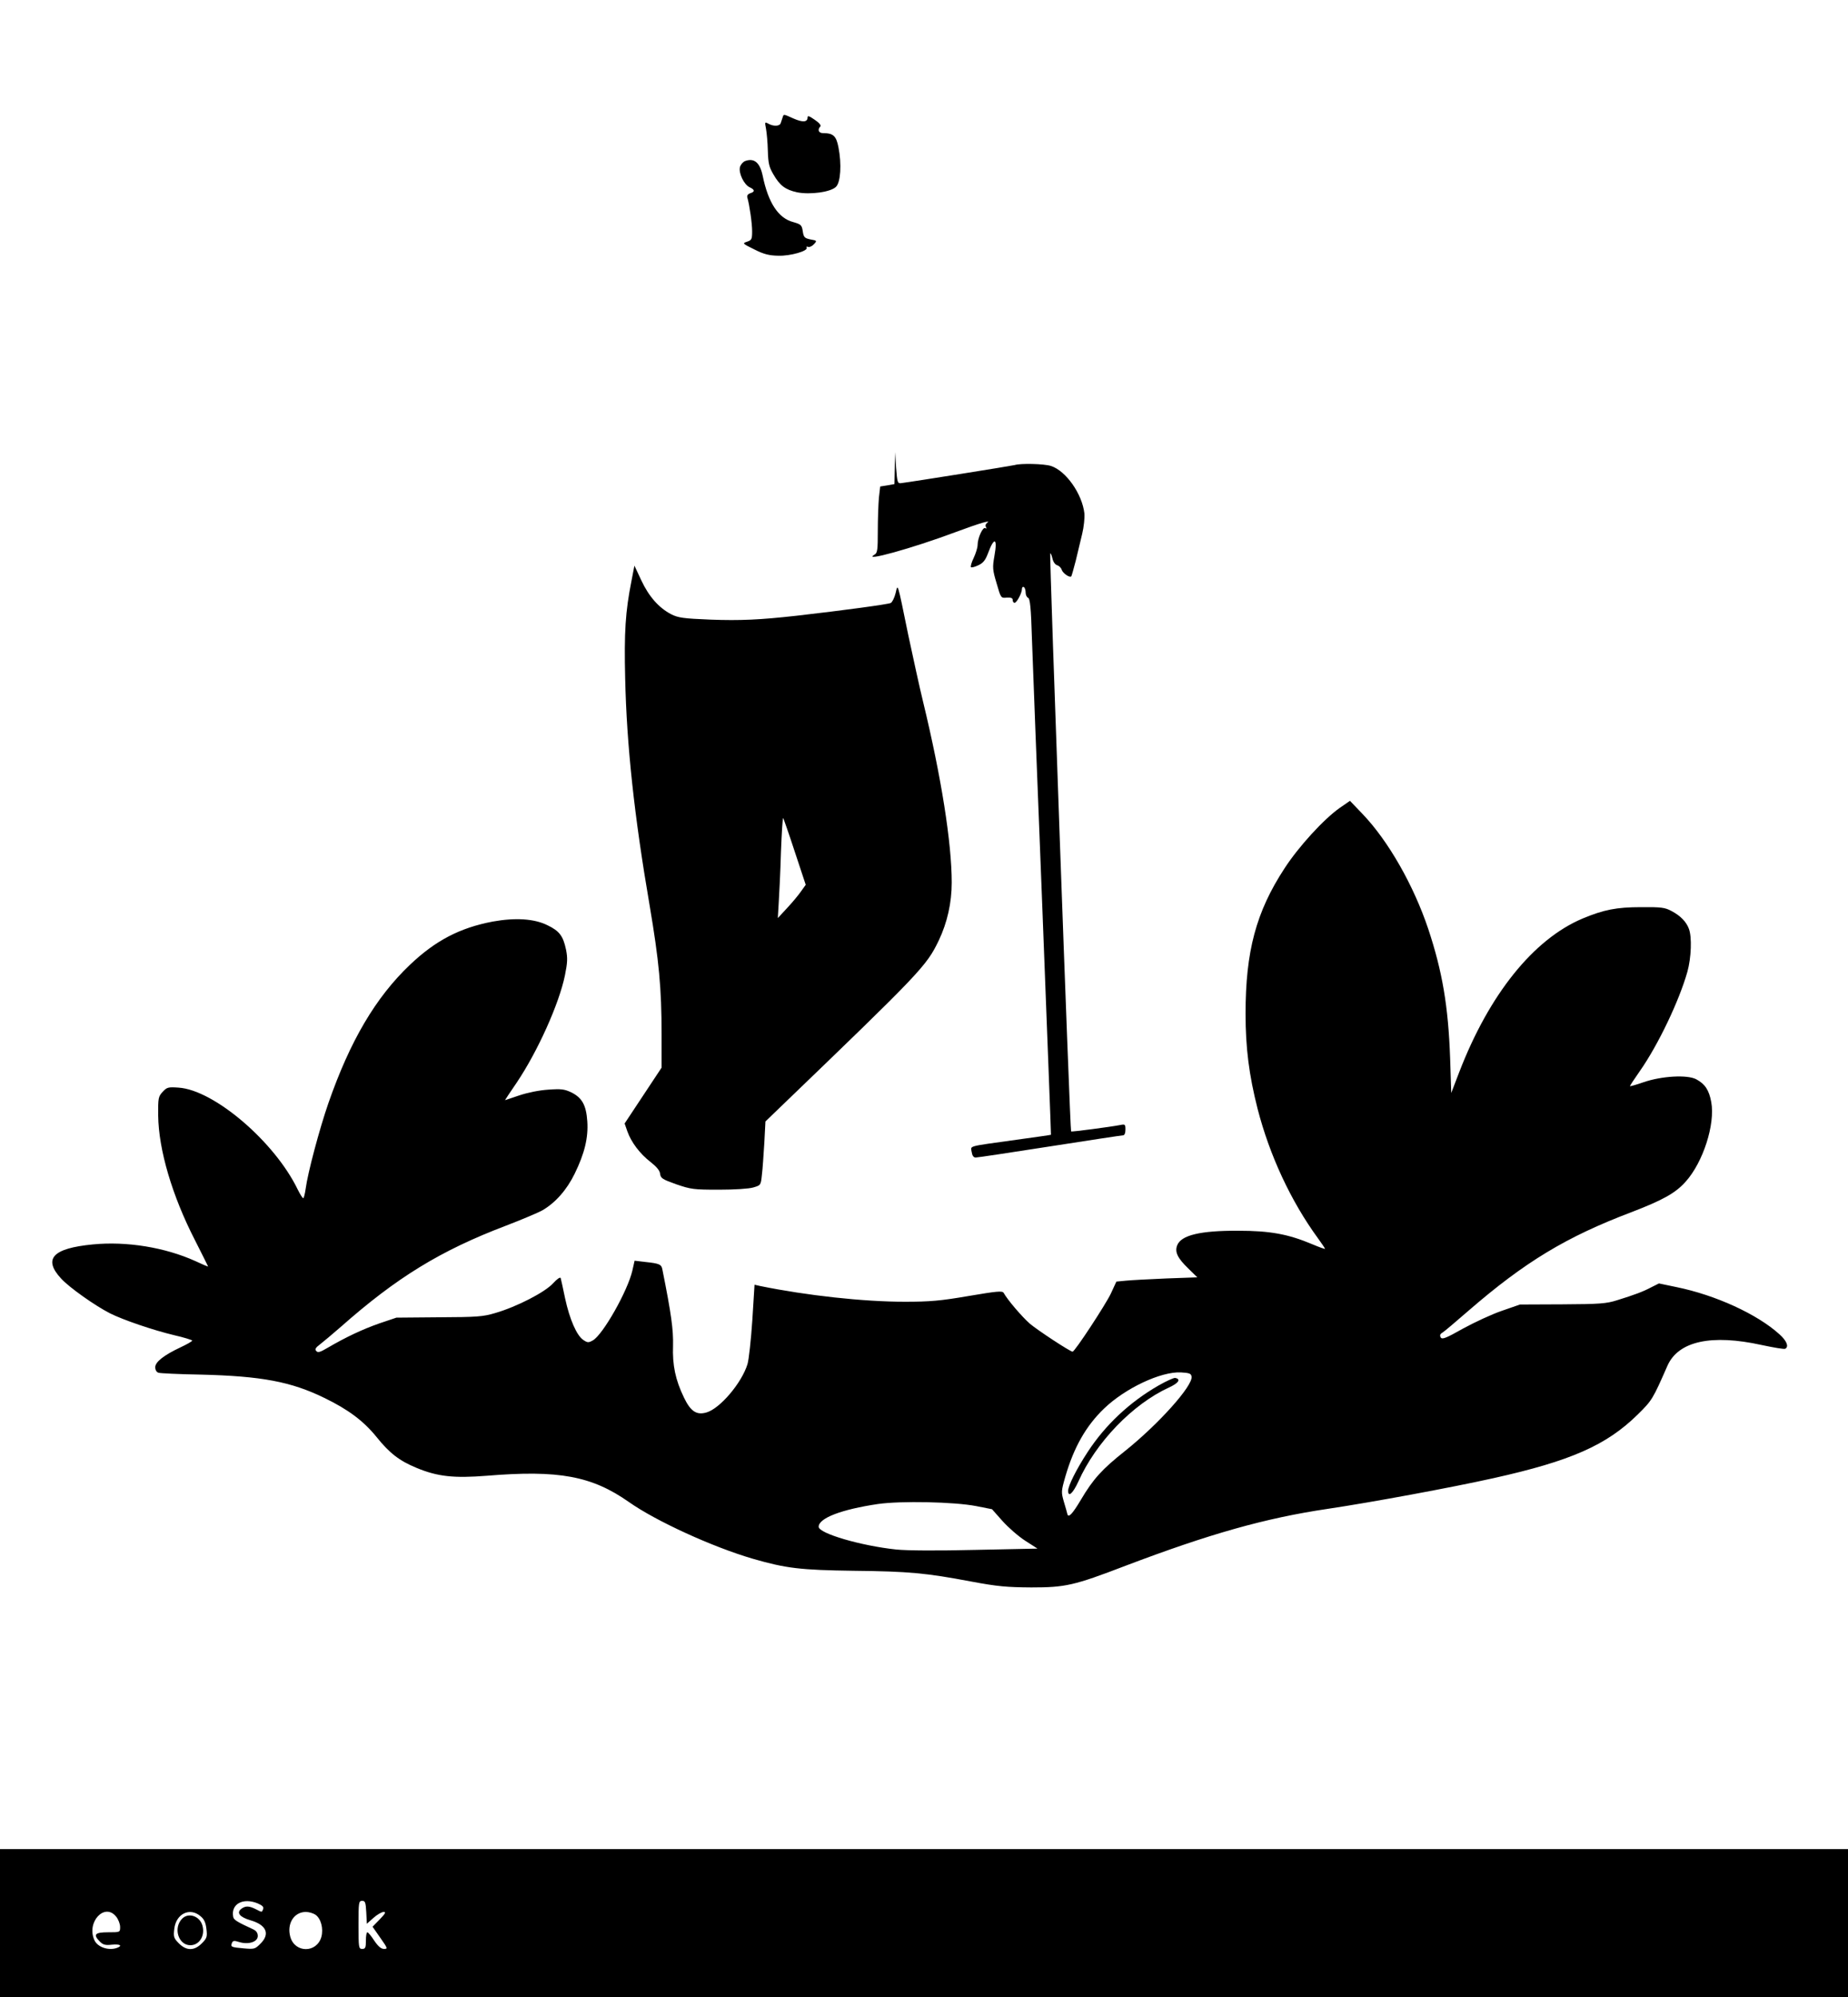 <?xml version="1.0" standalone="no"?>
<!DOCTYPE svg PUBLIC "-//W3C//DTD SVG 20010904//EN"
 "http://www.w3.org/TR/2001/REC-SVG-20010904/DTD/svg10.dtd">
<svg version="1.0" xmlns="http://www.w3.org/2000/svg"
 width="1000pt" height="1080pt" viewBox="0 0 1000 1080"
 preserveAspectRatio="xMidYMid meet">
<g transform="translate(0,1080) scale(0.1,-0.1)"
fill="#000000" stroke="none">
<path d="M4235 10165 c-3 -8 -7 -22 -10 -30 -5 -18 -38 -20 -67 -4 -20 11 -20
9 -13 -27 4 -22 9 -75 10 -120 2 -68 7 -88 30 -127 35 -61 65 -83 128 -97 71
-14 183 1 211 30 25 25 31 122 13 214 -12 61 -28 76 -83 76 -24 0 -32 18 -15
36 6 5 -6 20 -30 36 -30 21 -39 24 -39 13 0 -26 -26 -28 -76 -6 -56 25 -53 25
-59 6z"/>
<path d="M4032 9929 c-12 -5 -24 -19 -28 -33 -8 -32 22 -95 53 -109 28 -13 29
-24 3 -32 -13 -4 -19 -13 -16 -23 12 -42 26 -140 26 -183 0 -43 -3 -48 -27
-56 -27 -9 -26 -10 39 -42 51 -26 80 -33 130 -34 65 -2 163 26 153 44 -4 5 0
6 8 4 7 -3 21 3 31 14 18 19 17 20 -18 26 -32 7 -37 11 -42 44 -5 34 -10 38
-52 50 -80 21 -135 104 -165 251 -15 71 -46 97 -95 79z"/>
<path d="M4842 8268 l-2 -86 -39 -7 -38 -6 -7 -61 c-3 -34 -6 -114 -6 -179 0
-102 -2 -119 -17 -128 -74 -43 202 33 437 121 137 51 198 68 171 50 -8 -6 -10
-15 -6 -22 5 -9 4 -11 -3 -6 -14 8 -42 -54 -42 -92 0 -14 -10 -45 -21 -69 -12
-24 -18 -47 -15 -50 3 -4 21 1 40 10 26 12 38 27 52 64 34 92 53 85 35 -14
-11 -62 -10 -75 12 -148 23 -80 23 -80 55 -77 23 1 32 -2 32 -13 0 -8 4 -15
10 -15 12 0 40 53 40 75 0 9 5 13 10 10 6 -3 10 -17 10 -30 0 -12 6 -25 13
-28 11 -4 16 -54 21 -219 4 -117 29 -769 56 -1448 26 -679 48 -1236 47 -1237
-1 -1 -85 -13 -187 -27 -272 -38 -247 -31 -242 -66 3 -20 10 -30 22 -30 10 0
190 27 401 60 211 33 389 60 396 60 8 0 13 12 13 31 0 28 -2 30 -27 25 -58
-11 -264 -38 -267 -35 -6 6 -118 3121 -113 3126 3 2 8 -10 12 -27 4 -19 15
-34 26 -37 10 -3 21 -14 24 -24 6 -19 43 -45 52 -36 2 3 13 41 24 84 10 43 26
108 35 146 9 37 14 87 12 110 -12 106 -100 231 -181 257 -37 12 -164 15 -196
5 -14 -4 -558 -91 -616 -98 -18 -2 -20 5 -26 83 l-5 85 -2 -87z"/>
<path d="M3417 7658 c-33 -166 -40 -277 -34 -528 8 -360 49 -742 132 -1225 51
-301 65 -448 65 -699 l0 -180 -100 -151 -100 -151 15 -43 c21 -59 68 -121 125
-165 33 -26 50 -46 52 -64 3 -24 12 -30 88 -57 79 -27 95 -29 230 -29 85 0
162 5 186 12 41 12 41 12 47 70 4 31 9 109 13 172 l6 115 83 80 c759 730 788
760 855 899 46 97 70 204 70 313 0 214 -56 569 -155 978 -19 77 -54 239 -80
360 -61 298 -56 279 -69 226 -6 -24 -18 -48 -26 -52 -13 -7 -256 -40 -510 -69
-198 -22 -305 -27 -465 -21 -148 6 -175 10 -213 29 -67 35 -121 96 -162 184
l-37 79 -16 -83z m884 -1465 l59 -178 -25 -35 c-13 -19 -47 -60 -75 -90 l-51
-55 5 85 c3 47 9 169 12 273 4 103 9 185 12 183 2 -3 31 -85 63 -183z"/>
<path d="M7250 6431 c-86 -60 -224 -211 -299 -327 -154 -235 -211 -449 -211
-786 0 -186 19 -333 65 -514 65 -252 180 -500 327 -701 21 -29 38 -54 38 -57
0 -2 -31 9 -69 25 -130 55 -229 73 -401 73 -205 1 -309 -24 -330 -79 -14 -36
2 -69 60 -125 l49 -48 -167 -6 c-92 -4 -190 -9 -219 -12 l-52 -5 -30 -65 c-28
-59 -195 -314 -207 -314 -13 0 -191 117 -232 152 -42 37 -120 128 -141 166 -7
12 -37 9 -190 -17 -152 -26 -208 -31 -345 -31 -225 0 -532 34 -782 85 l-31 7
-12 -192 c-7 -106 -19 -213 -26 -237 -31 -102 -150 -242 -223 -262 -53 -15
-85 6 -121 81 -46 95 -63 175 -59 281 2 84 -9 169 -58 413 -5 26 -16 31 -91
39 l-59 7 -12 -53 c-25 -110 -160 -348 -214 -378 -23 -13 -29 -13 -51 2 -36
23 -75 113 -99 225 -11 53 -22 103 -24 110 -2 7 -19 -4 -41 -28 -43 -48 -196
-127 -313 -161 -67 -20 -99 -22 -305 -23 l-230 -2 -92 -31 c-91 -32 -179 -73
-280 -132 -41 -24 -53 -28 -62 -17 -8 9 -3 18 20 35 17 13 68 56 113 95 302
267 540 413 893 547 86 33 176 71 199 84 70 41 131 110 174 198 53 109 74 193
68 283 -6 87 -28 127 -86 156 -38 18 -56 20 -125 15 -49 -3 -112 -16 -157 -31
-41 -14 -76 -26 -77 -26 -1 0 27 43 63 95 113 168 229 425 261 580 14 70 15
93 6 139 -16 75 -36 101 -100 132 -72 36 -175 42 -297 20 -178 -34 -309 -102
-448 -234 -186 -177 -324 -412 -441 -748 -48 -138 -112 -378 -123 -463 -4 -28
-10 -51 -13 -51 -4 0 -17 21 -30 47 -125 259 -454 539 -645 551 -56 4 -63 2
-86 -23 -23 -25 -25 -33 -24 -128 2 -185 76 -435 199 -674 40 -79 72 -143 71
-143 -2 0 -33 13 -69 30 -164 74 -371 108 -555 90 -218 -21 -270 -78 -171
-185 44 -48 184 -147 265 -188 70 -35 230 -90 347 -118 53 -12 97 -26 97 -29
0 -4 -28 -20 -62 -36 -92 -43 -138 -80 -138 -108 0 -15 7 -27 18 -30 9 -3 112
-8 228 -10 328 -8 489 -38 669 -126 128 -62 212 -124 283 -212 70 -87 123
-128 215 -166 115 -48 203 -57 382 -43 388 32 567 -1 768 -142 146 -103 452
-243 671 -307 180 -52 258 -61 546 -65 298 -3 391 -12 635 -58 144 -27 194
-31 325 -32 185 0 231 10 510 117 456 173 757 258 1095 308 241 36 668 115
897 166 418 93 611 178 780 344 78 77 81 82 161 264 59 133 238 172 510 112
66 -14 123 -24 128 -20 20 12 7 43 -32 78 -120 109 -346 212 -556 255 l-96 20
-40 -20 c-45 -24 -93 -42 -187 -71 -57 -18 -93 -21 -295 -22 l-230 -1 -98 -34
c-53 -18 -148 -62 -210 -96 -94 -53 -113 -60 -121 -48 -6 11 -3 19 8 25 9 5
73 59 143 120 305 264 529 399 880 532 172 66 240 104 295 166 94 105 160 310
138 430 -12 65 -34 98 -81 123 -48 26 -188 18 -286 -16 -40 -14 -73 -23 -73
-21 0 3 24 39 54 82 100 143 213 381 257 537 21 76 25 188 8 232 -14 38 -46
71 -94 96 -35 19 -55 22 -165 21 -133 0 -202 -14 -315 -61 -267 -112 -507
-411 -669 -832 l-43 -112 -6 188 c-10 281 -42 469 -118 698 -79 236 -216 477
-356 623 l-68 71 -55 -38z m-802 -3076 c7 -50 -179 -257 -360 -402 -124 -98
-173 -152 -239 -264 -46 -77 -67 -99 -73 -78 -2 8 -10 38 -19 67 -15 52 -15
57 8 137 46 158 112 274 209 367 114 110 307 201 416 196 47 -3 55 -6 58 -23z
m-1166 -700 l86 -17 56 -63 c31 -35 86 -83 123 -107 l67 -43 -335 -7 c-206 -5
-370 -4 -429 2 -190 20 -420 87 -420 123 0 47 124 94 320 123 124 18 413 12
532 -11z"/>
<path d="M6269 3307 c-155 -89 -287 -212 -383 -359 -61 -93 -106 -183 -106
-210 0 -38 26 -14 55 49 95 213 294 419 490 509 53 24 67 46 34 52 -8 1 -48
-17 -90 -41z"/>
<path d="M0 400 l0 -400 5000 0 5000 0 0 400 0 400 -5000 0 -5000 0 0 -400z
m1395 106 c25 -11 33 -19 29 -30 -7 -19 -5 -19 -40 -1 -36 18 -55 19 -78 2
-28 -21 -9 -45 49 -62 87 -25 108 -74 54 -127 -29 -29 -33 -30 -90 -25 -68 6
-72 8 -64 29 5 13 12 14 40 5 50 -15 100 1 100 33 0 16 -8 28 -25 36 -87 40
-105 51 -108 67 -14 70 53 106 133 73z m587 -48 l3 -62 36 32 c20 18 45 32 55
32 14 0 9 -9 -21 -40 l-39 -40 42 -60 c40 -57 41 -60 20 -60 -16 0 -32 14 -53
45 -16 25 -33 45 -37 45 -5 0 -8 -20 -8 -45 0 -38 -3 -45 -20 -45 -19 0 -20 7
-20 130 0 122 1 130 20 130 16 0 19 -8 22 -62z m-1353 -24 c12 -15 21 -40 21
-55 0 -29 0 -29 -65 -29 -72 0 -83 -12 -44 -51 17 -17 30 -20 65 -16 43 4 59
-5 28 -17 -45 -17 -106 3 -123 41 -45 98 56 206 118 127z m456 3 c20 -16 28
-35 32 -69 5 -42 3 -50 -25 -78 -41 -41 -83 -41 -124 0 -28 28 -30 36 -25 78
9 82 84 119 142 69z m622 8 c30 -21 44 -75 32 -120 -25 -88 -143 -88 -168 0
-20 72 20 135 84 135 17 0 40 -7 52 -15z"/>
<path d="M986 424 c-50 -50 -21 -144 44 -144 48 0 80 50 66 104 -13 53 -75 75
-110 40z"/>
</g>
</svg>
